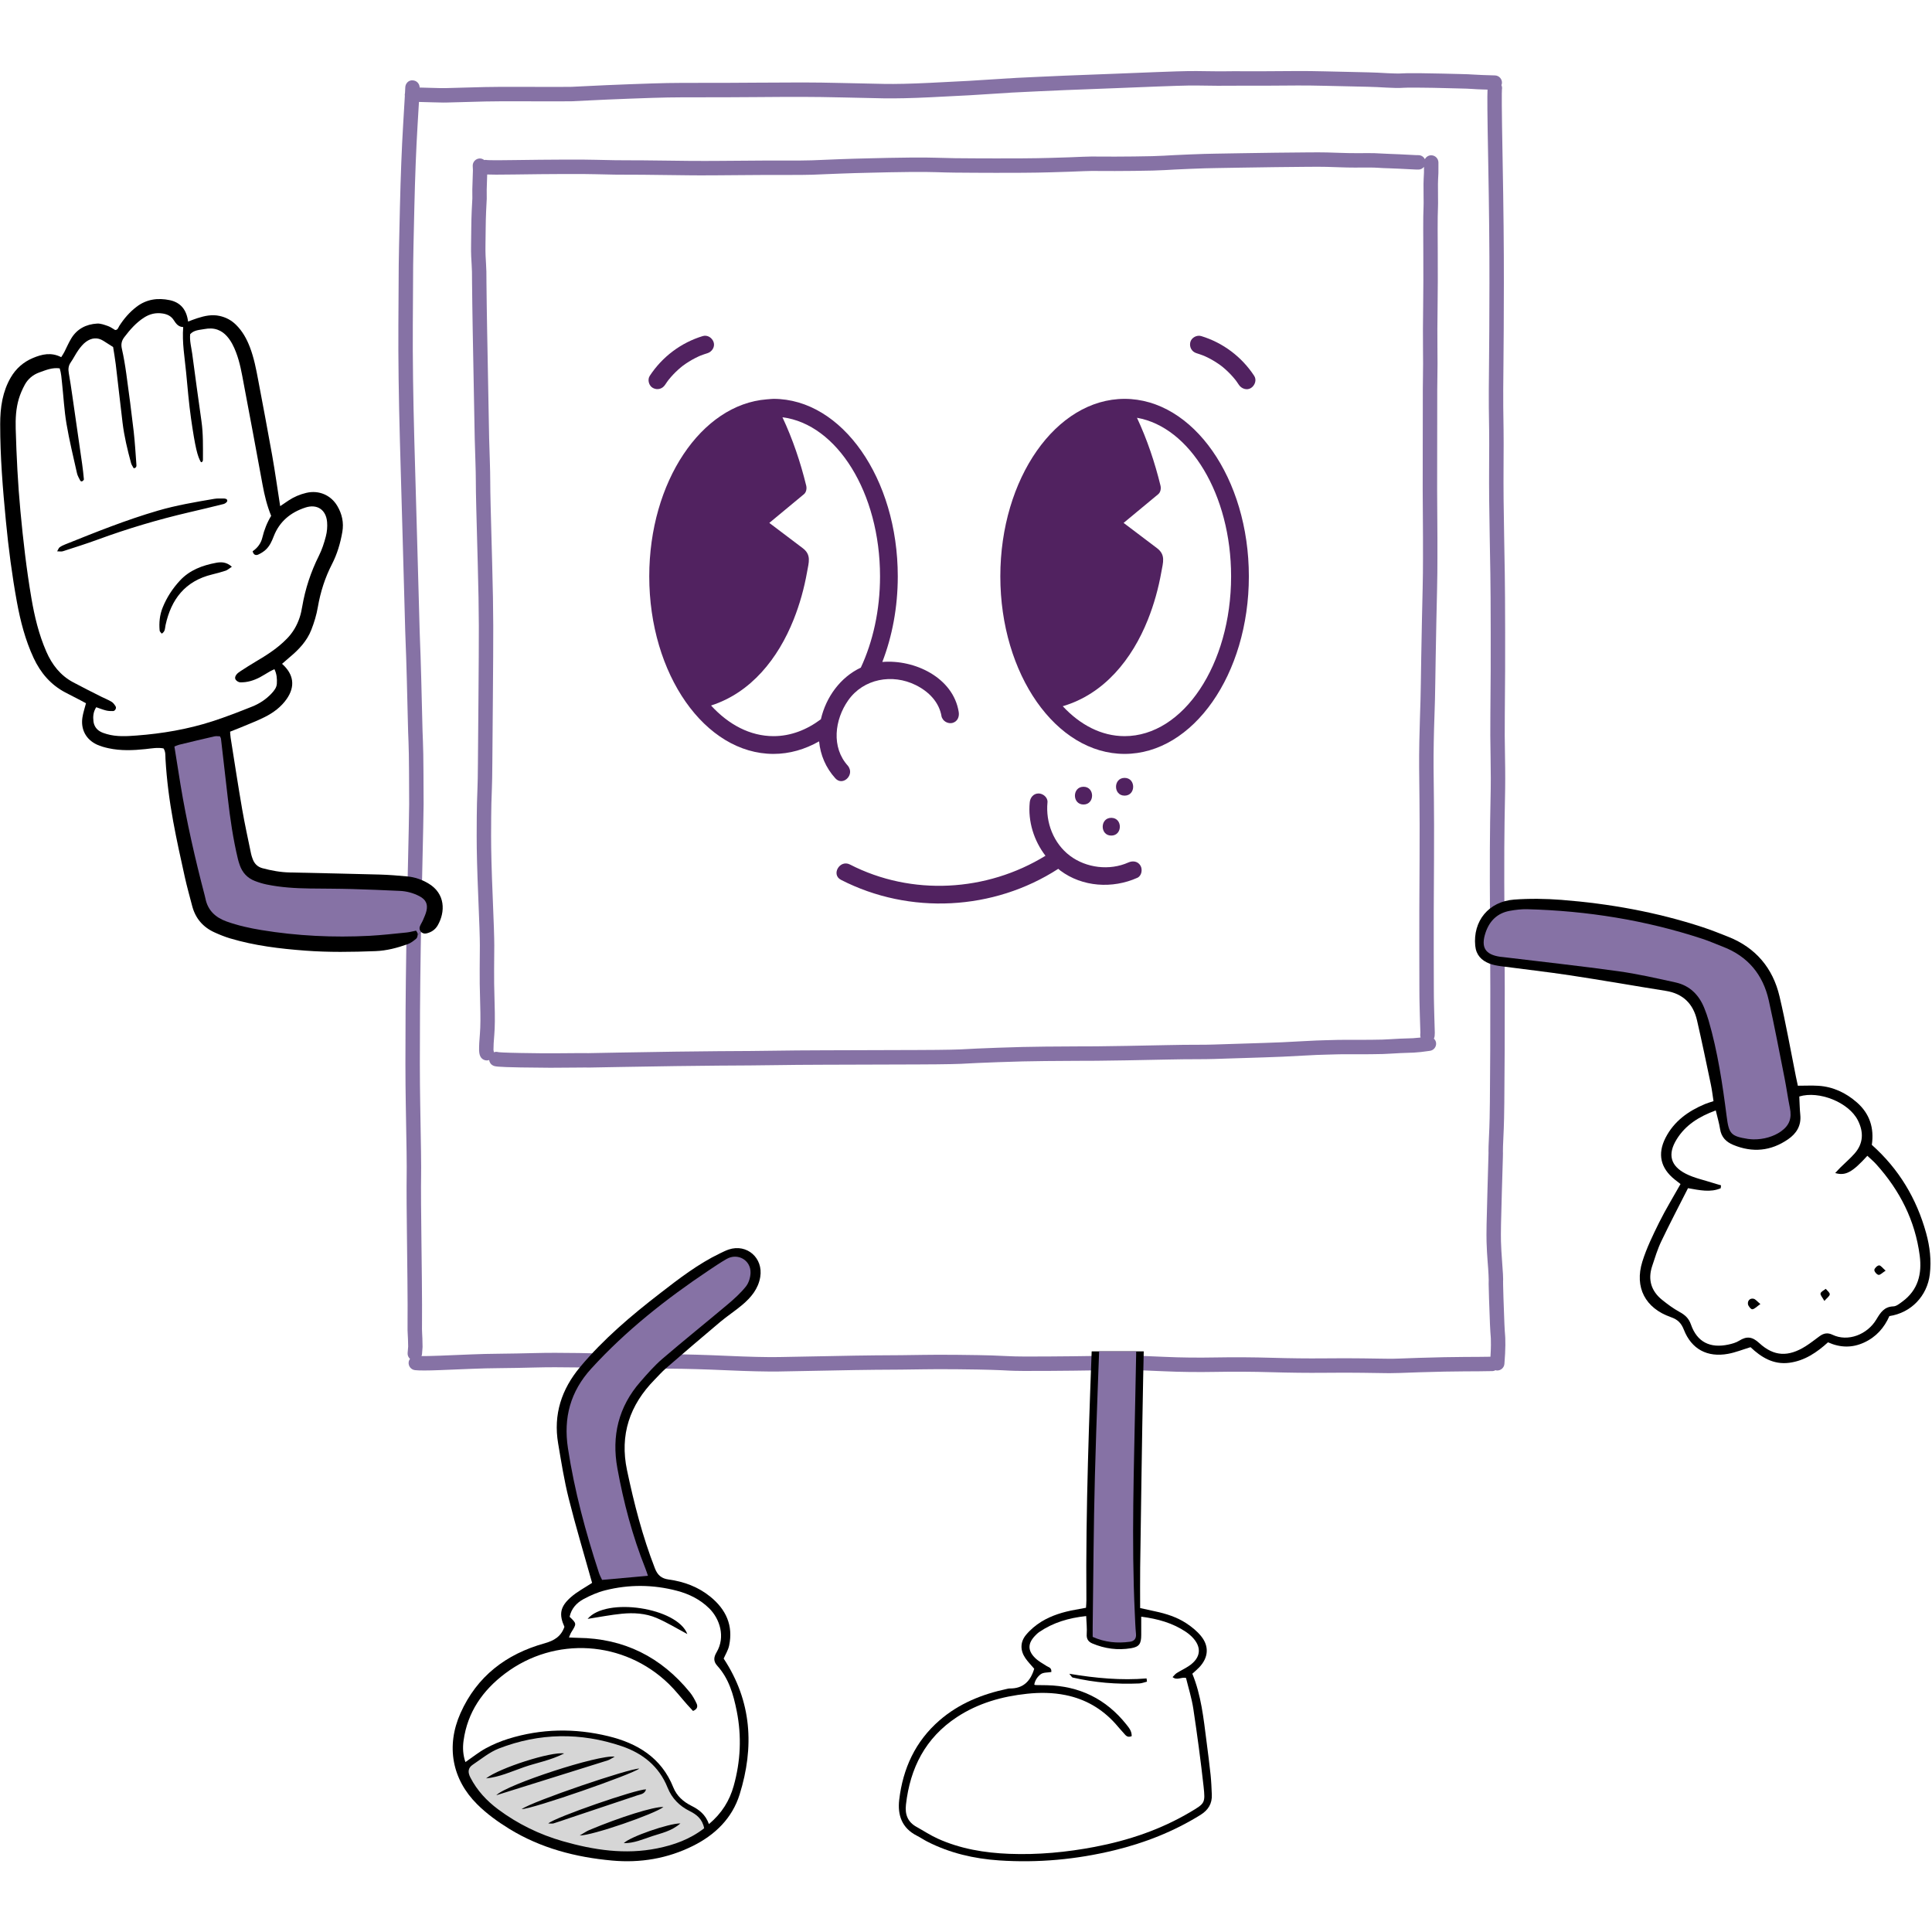 <svg xmlns="http://www.w3.org/2000/svg" xmlns:xlink="http://www.w3.org/1999/xlink" width="1080" zoomAndPan="magnify" viewBox="0 0 810 810" height="1080" preserveAspectRatio="xMidYMid meet" version="1.0"><defs><clipPath id="aaadcedbce"><path d="M 271.312 140.246 L 300 140.246 L 300 164 L 271.312 164 Z M 271.312 140.246 " clip-rule="nonzero"/></clipPath><clipPath id="4933c132b6"><path d="M 498 140.246 L 527 140.246 L 527 164 L 498 164 Z M 498 140.246 " clip-rule="nonzero"/></clipPath><clipPath id="5f47cbb917"><path d="M 167.004 29 L 631.254 29 L 631.254 576 L 167.004 576 Z M 167.004 29 " clip-rule="nonzero"/></clipPath><clipPath id="0d00690826"><path d="M 618 376.641 L 810 376.641 L 810 572 L 618 572 Z M 618 376.641 " clip-rule="nonzero"/></clipPath><clipPath id="2f8c4c9b98"><path d="M 0 125 L 186 125 L 186 399.254 L 0 399.254 Z M 0 125 " clip-rule="nonzero"/></clipPath><clipPath id="473a04f886"><path d="M 189 523 L 319 523 L 319 780.863 L 189 780.863 Z M 189 523 " clip-rule="nonzero"/></clipPath><clipPath id="feeedd2b62"><path d="M 376 566.574 L 508.691 566.574 L 508.691 781 L 376 781 Z M 376 566.574 " clip-rule="nonzero"/></clipPath><clipPath id="cc0b171813"><path d="M 458 566.574 L 478 566.574 L 478 689 L 458 689 Z M 458 566.574 " clip-rule="nonzero"/></clipPath></defs><rect x="-81" width="972" fill="#ffffff" y="-81" height="972" fill-opacity="1"/><rect x="-81" width="972" fill="#ffffff" y="-81" height="972" fill-opacity="1"/><path fill="#ffffff" d="M 328.047 174.949 C 332.344 184.094 335.621 193.828 338.004 203.586 C 338.301 204.789 338.066 206.363 337.047 207.203 C 332.215 211.215 327.379 215.223 322.539 219.23 C 327.215 222.758 331.891 226.281 336.555 229.824 C 340.242 232.629 339.086 235.766 338.363 239.836 C 337.156 246.633 335.293 253.344 332.734 259.762 C 326.242 276.055 314.918 290.395 298.113 295.789 C 305.48 303.828 314.516 308.633 324.301 308.633 C 331.441 308.633 338.172 306.043 344.16 301.551 C 346.293 292.266 352.352 283.918 360.902 279.91 C 365.961 269.051 368.957 255.871 368.957 241.648 C 368.957 206.609 350.918 177.82 328.047 174.949 " fill-opacity="1" fill-rule="nonzero"/><path fill="#ffffff" d="M 485.582 207.203 C 480.75 211.215 475.914 215.223 471.078 219.23 C 475.75 222.758 480.43 226.281 485.09 229.824 C 488.777 232.629 487.625 235.766 486.898 239.836 C 485.691 246.633 483.828 253.344 481.27 259.762 C 474.645 276.395 462.957 290.965 445.566 296.086 C 452.887 303.949 461.82 308.633 471.488 308.633 C 496.117 308.633 516.145 278.582 516.145 241.648 C 516.145 207.352 498.867 179.031 476.684 175.156 C 480.93 184.242 484.176 193.902 486.539 203.586 C 486.836 204.789 486.602 206.363 485.582 207.203 " fill-opacity="1" fill-rule="nonzero"/><path fill="#512260" d="M 471.488 308.633 C 461.82 308.633 452.887 303.949 445.566 296.086 C 462.957 290.965 474.645 276.395 481.27 259.762 C 483.828 253.344 485.691 246.633 486.898 239.836 C 487.625 235.766 488.777 232.629 485.09 229.824 C 480.43 226.281 475.75 222.758 471.078 219.23 C 475.914 215.223 480.75 211.215 485.582 207.203 C 486.602 206.363 486.836 204.789 486.539 203.586 C 484.176 193.902 480.93 184.242 476.684 175.156 C 498.867 179.031 516.145 207.352 516.145 241.648 C 516.145 278.582 496.117 308.633 471.488 308.633 Z M 471.488 167.223 C 442.762 167.223 419.391 200.609 419.391 241.648 C 419.391 282.688 442.762 316.078 471.488 316.078 C 500.219 316.078 523.59 282.688 523.59 241.648 C 523.59 200.609 500.219 167.223 471.488 167.223 " fill-opacity="1" fill-rule="nonzero"/><g clip-path="url(#aaadcedbce)"><path fill="#512260" d="M 273.754 162.664 C 275.613 163.648 277.703 163.07 278.844 161.328 C 279.125 160.898 279.418 160.469 279.719 160.047 C 279.867 159.836 280.027 159.629 280.18 159.418 C 280.203 159.383 280.184 159.406 280.199 159.387 C 280.227 159.352 280.219 159.363 280.258 159.312 C 280.91 158.504 281.586 157.719 282.297 156.965 C 282.973 156.254 283.684 155.566 284.414 154.91 C 284.801 154.562 285.191 154.227 285.59 153.898 C 285.742 153.773 285.891 153.656 286.039 153.535 C 286.098 153.492 286.195 153.418 286.309 153.332 C 287.93 152.129 289.652 151.059 291.453 150.133 C 291.91 149.898 292.379 149.676 292.848 149.457 C 293.039 149.371 293.227 149.285 293.414 149.203 C 293.496 149.168 293.473 149.176 293.516 149.156 C 293.566 149.141 293.555 149.145 293.672 149.102 C 294.645 148.727 295.613 148.379 296.609 148.078 C 298.469 147.516 299.836 145.449 299.207 143.5 C 298.598 141.621 296.625 140.301 294.629 140.902 C 285.508 143.668 277.637 149.605 272.418 157.57 C 271.348 159.207 272.039 161.758 273.754 162.664 " fill-opacity="1" fill-rule="nonzero"/></g><g clip-path="url(#4933c132b6)"><path fill="#512260" d="M 525.824 157.57 C 520.605 149.605 512.734 143.668 503.613 140.902 C 501.75 140.336 499.473 141.578 499.035 143.5 C 498.578 145.512 499.641 147.473 501.637 148.078 C 502.629 148.379 503.602 148.73 504.566 149.102 C 504.648 149.129 504.645 149.129 504.684 149.141 C 504.918 149.246 505.16 149.352 505.395 149.457 C 505.863 149.676 506.328 149.898 506.793 150.133 C 508.59 151.059 510.312 152.129 511.934 153.332 C 512.062 153.426 512.637 153.891 512.043 153.41 C 512.207 153.539 512.367 153.664 512.531 153.797 C 512.93 154.125 513.324 154.461 513.711 154.805 C 514.488 155.496 515.23 156.215 515.945 156.965 C 516.66 157.719 517.332 158.504 517.984 159.312 C 518.008 159.344 518 159.332 518.016 159.352 C 518.156 159.543 518.297 159.73 518.434 159.918 C 518.766 160.383 519.086 160.852 519.398 161.328 C 520.465 162.953 522.742 163.793 524.492 162.664 C 526.113 161.621 526.969 159.312 525.824 157.57 " fill-opacity="1" fill-rule="nonzero"/></g><path fill="#512260" d="M 344.16 301.551 C 338.172 306.043 331.441 308.633 324.301 308.633 C 314.516 308.633 305.48 303.828 298.113 295.789 C 314.918 290.395 326.242 276.055 332.734 259.762 C 335.293 253.344 337.156 246.633 338.363 239.836 C 339.086 235.766 340.242 232.629 336.555 229.824 C 331.891 226.281 327.215 222.758 322.539 219.23 C 327.379 215.223 332.215 211.215 337.047 207.203 C 338.066 206.363 338.301 204.789 338.004 203.586 C 335.621 193.828 332.344 184.094 328.047 174.949 C 350.918 177.82 368.957 206.609 368.957 241.648 C 368.957 255.871 365.961 269.051 360.902 279.91 C 352.352 283.918 346.293 292.266 344.16 301.551 Z M 356.047 321.988 C 355.891 321.672 355.758 321.352 355.484 321.051 C 348.438 313.312 349.934 301.699 355.605 293.629 C 362.016 284.512 374.109 282.359 383.922 287.219 C 389.344 289.906 393.793 294.34 394.773 300.484 C 394.816 300.766 394.988 300.984 395.109 301.227 C 395.855 302.707 397.816 303.508 399.352 303.086 C 401.465 302.504 402.266 300.5 401.949 298.508 C 399.645 284.051 383.41 276.398 369.918 277.531 C 374.039 266.879 376.398 254.656 376.398 241.648 C 376.398 200.609 353.027 167.223 324.301 167.223 C 323.559 167.223 322.836 167.336 322.102 167.379 C 321.891 167.395 321.684 167.379 321.477 167.426 C 294.062 169.543 272.203 201.973 272.203 241.648 C 272.203 282.688 295.57 316.078 324.301 316.078 C 331.055 316.078 337.488 314.172 343.414 310.816 C 343.938 316.543 346.258 321.965 350.223 326.316 C 353.184 329.566 357.754 325.426 356.047 321.988 " fill-opacity="1" fill-rule="nonzero"/><path fill="#512260" d="M 473.062 361.602 C 465.227 365.109 455.43 363.938 448.586 358.785 C 441.711 353.605 438.336 344.828 439.164 336.387 C 439.363 334.383 437.312 332.664 435.445 332.664 C 433.266 332.664 431.918 334.379 431.723 336.387 C 430.93 344.418 433.477 352.457 438.32 358.781 C 413.676 373.914 382.277 375.766 356.344 362.449 C 352.09 360.262 348.32 366.684 352.586 368.875 C 381.34 383.637 416.586 381.801 443.684 364.254 C 443.98 364.492 444.242 364.762 444.547 364.988 C 453.797 371.91 466.441 372.676 476.82 368.027 C 478.656 367.211 479.094 364.539 478.156 362.938 C 477.051 361.047 474.906 360.777 473.062 361.602 " fill-opacity="1" fill-rule="nonzero"/><path fill="#512260" d="M 454.266 329.852 C 449.477 329.852 449.469 337.297 454.266 337.297 C 459.055 337.297 459.062 329.852 454.266 329.852 " fill-opacity="1" fill-rule="nonzero"/><path fill="#512260" d="M 465.906 350.32 C 470.695 350.32 470.707 342.879 465.906 342.879 C 461.121 342.879 461.113 350.32 465.906 350.32 " fill-opacity="1" fill-rule="nonzero"/><path fill="#512260" d="M 471.492 333.574 C 476.281 333.574 476.285 326.133 471.492 326.133 C 466.703 326.133 466.695 333.574 471.492 333.574 " fill-opacity="1" fill-rule="nonzero"/><g clip-path="url(#5f47cbb917)"><path fill="#8672a5" d="M 631.004 559.59 C 630.93 558.93 630.84 557.395 630.727 554.98 C 630.609 552.48 630.477 548.879 630.336 544.188 C 630.18 538.949 630.164 537.582 630.172 537.227 C 630.215 536.828 630.219 536.145 630.121 534.148 C 630.043 532.562 629.906 530.582 629.715 528.207 C 629.527 525.91 629.387 523.336 629.289 520.473 C 629.195 517.652 629.32 510.742 629.652 499.945 C 630.168 483.312 630.148 483.176 630.105 482.957 C 630.09 482.664 630.105 481.887 630.141 480.633 C 630.18 479.066 630.293 476.52 630.465 472.992 C 630.641 469.398 630.762 458.715 630.84 440.328 C 630.91 422.273 630.887 405.422 630.773 390.234 C 630.668 375.004 630.637 363.32 630.688 355.496 C 630.738 347.57 630.832 340.773 630.965 335.09 C 631.102 329.375 631.109 323.43 630.984 317.422 C 630.859 311.43 630.828 305.355 630.895 299.367 C 630.957 293.254 631 287.207 631.027 281.227 C 631.059 275.238 631.059 269.898 631.039 265.203 C 631.016 260.52 630.996 255.672 630.988 250.656 C 630.977 245.59 630.855 237.117 630.629 225.473 C 630.402 213.852 630.312 203.941 630.371 196.016 C 630.426 188.078 630.426 182.797 630.379 180.312 C 630.328 177.855 630.285 174.629 630.25 170.629 C 630.211 166.629 630.234 160.648 630.332 152.664 C 630.422 144.656 630.484 133.34 630.504 118.723 C 630.527 104.168 630.352 86.836 629.984 67.211 C 629.539 43.867 629.609 38.527 629.695 37.5 C 629.828 36.879 629.723 36.254 629.48 35.691 C 629.594 35.395 629.691 35.09 629.703 34.754 C 629.766 33.086 628.461 31.68 626.793 31.621 C 624.664 31.543 622.934 31.488 621.586 31.453 C 620.293 31.418 619.02 31.352 617.766 31.262 C 616.422 31.16 614.48 31.082 611.938 31.031 C 609.48 30.984 607.199 30.926 605.082 30.863 C 602.938 30.797 599.848 30.742 595.816 30.699 C 590.32 30.648 588.816 30.703 588.168 30.754 C 587.332 30.816 586.309 30.84 585.078 30.812 C 583.805 30.793 582.695 30.75 581.773 30.691 C 580.781 30.625 579.371 30.551 577.539 30.465 C 575.715 30.379 572.473 30.289 567.812 30.195 C 563.195 30.102 558.953 30.008 555.082 29.906 C 551.168 29.805 547.453 29.77 543.898 29.781 L 530.969 29.863 C 525.906 29.895 522.492 29.898 520.723 29.867 C 518.918 29.84 516.824 29.844 514.434 29.883 C 512.098 29.914 509.363 29.906 506.203 29.848 C 502.98 29.789 500.281 29.777 498.121 29.805 C 495.969 29.832 491.578 29.969 484.941 30.219 C 478.344 30.473 472.641 30.695 467.832 30.898 C 463.043 31.105 458.562 31.273 454.383 31.414 C 450.195 31.555 443.969 31.816 435.703 32.199 C 426.555 32.621 423.902 32.742 422.906 32.867 L 422.902 32.848 C 422.559 32.887 421.316 32.965 419.168 33.082 C 416.551 33.227 414.445 33.363 412.852 33.48 C 411.289 33.598 409.047 33.738 406.121 33.902 C 403.18 34.07 397.746 34.348 389.82 34.734 C 381.996 35.113 375.504 35.273 370.535 35.176 C 365.488 35.082 359.805 34.957 353.48 34.809 C 347.129 34.652 341.441 34.574 336.426 34.57 C 331.418 34.578 324.781 34.594 316.496 34.66 C 308.23 34.727 300.918 34.754 294.547 34.742 C 288.148 34.734 283.25 34.754 279.848 34.816 C 276.449 34.879 271.16 35.047 263.977 35.312 C 256.805 35.586 251.125 35.828 246.938 36.051 C 242.805 36.27 240.367 36.387 239.609 36.406 C 238.855 36.426 236.887 36.438 233.707 36.445 C 230.48 36.445 225.465 36.441 218.633 36.418 C 211.758 36.391 206.691 36.418 203.43 36.492 C 200.18 36.566 196.938 36.652 193.707 36.75 C 190.508 36.855 188.234 36.918 186.887 36.938 C 185.582 36.965 183.941 36.938 181.984 36.867 C 179.949 36.797 177.945 36.742 175.984 36.703 C 175.969 36.703 175.957 36.703 175.941 36.703 C 175.934 35.074 174.648 33.734 173.008 33.695 C 171.324 33.527 169.953 34.98 169.914 36.652 C 169.906 36.957 169.867 37.766 169.801 38.973 C 169.684 39.387 169.656 39.812 169.73 40.258 C 169.582 42.918 169.344 46.957 169.012 52.434 C 168.434 62.008 167.977 73.672 167.664 87.098 C 167.348 100.496 167.184 108.598 167.168 111.172 L 167.023 136.078 C 166.941 150.078 167.156 166.488 167.664 184.859 C 168.172 203.289 168.555 216.926 168.82 225.781 C 169.082 234.633 169.336 243.758 169.578 253.16 C 169.82 262.523 169.996 268.32 170.098 270.379 C 170.199 272.402 170.352 277.184 170.559 284.719 C 170.766 292.281 170.906 297.906 170.977 301.598 C 171.055 305.324 171.152 308.504 171.273 311.125 C 171.387 313.664 171.457 318.055 171.492 324.18 C 171.523 330.348 171.543 334.668 171.543 337.145 C 171.543 339.586 171.32 350.609 170.875 369.906 C 170.434 389.242 170.152 407.402 170.039 423.891 C 169.926 440.398 169.953 453.348 170.117 462.367 C 170.285 471.414 170.402 478.344 170.465 483.152 C 170.527 487.922 170.535 491.281 170.492 493.238 C 170.453 495.227 170.449 499.074 170.48 504.781 C 170.52 510.457 170.562 515.152 170.621 518.859 C 170.676 522.562 170.742 528.531 170.82 536.77 C 170.898 544.98 170.918 550.547 170.875 553.457 C 170.824 557.516 170.891 558.844 170.949 559.48 C 171.02 560.344 171.074 562.125 171.125 564.535 L 170.898 567.262 C 170.816 568.23 171.234 569.094 171.898 569.703 C 171.613 570.105 171.395 570.555 171.332 571.078 C 171.137 572.738 172.32 574.242 173.98 574.438 C 175.715 574.637 179.168 574.637 184.543 574.422 C 189.723 574.219 194.156 574.035 197.848 573.883 C 201.449 573.727 205.492 573.629 209.859 573.594 C 214.266 573.559 219.07 573.469 224.273 573.332 C 229.363 573.199 235.461 573.188 242.391 573.305 C 249.289 573.418 253.793 573.531 255.781 573.645 C 257.863 573.762 261.055 573.809 265.238 573.793 C 269.387 573.773 274.684 573.789 281.141 573.82 C 287.543 573.855 295.434 574.078 304.59 574.488 C 313.848 574.906 321.227 575.07 326.516 575.004 C 331.77 574.926 338.668 574.801 347.211 574.617 C 355.727 574.438 362.277 574.328 366.859 574.289 L 377.785 574.215 C 380.496 574.199 383.613 574.16 387.145 574.09 C 390.652 574.02 395.535 574.016 401.66 574.074 C 407.844 574.133 412.496 574.215 415.609 574.316 C 418.707 574.418 421.27 574.527 423.293 574.648 C 425.434 574.77 430.402 574.809 438.512 574.762 C 446.488 574.715 453.742 574.629 460.266 574.516 C 466.715 574.402 471.363 574.363 474.062 574.402 C 476.75 574.438 481.484 574.613 488.125 574.914 C 494.852 575.219 502.176 575.305 509.875 575.168 C 517.461 575.027 525.258 575.078 533.055 575.305 C 540.906 575.531 548.25 575.613 554.891 575.551 C 561.453 575.484 566.957 575.484 571.254 575.551 L 580.973 575.691 C 581.613 575.703 582.23 575.703 582.832 575.703 C 584.305 575.703 585.668 575.676 586.926 575.621 C 588.637 575.547 591.34 575.453 595.039 575.332 C 598.746 575.211 602.254 575.121 605.566 575.055 C 608.879 574.996 611.738 574.961 614.141 574.949 L 619.902 574.922 C 621.359 574.922 623.289 574.891 625.691 574.836 C 626.18 574.828 626.621 574.672 627.023 574.457 C 627.18 574.496 627.309 574.574 627.473 574.586 C 627.555 574.594 627.637 574.594 627.719 574.594 C 629.277 574.594 630.602 573.398 630.73 571.816 C 630.988 568.602 631.125 565.941 631.129 563.91 C 631.137 561.117 631.059 560.105 631.004 559.59 Z M 619.887 568.875 L 614.102 568.902 C 611.68 568.914 608.797 568.949 605.445 569.012 C 602.105 569.074 598.574 569.168 594.84 569.289 C 591.109 569.41 588.383 569.508 586.656 569.582 C 584.996 569.656 583.133 569.68 581.051 569.645 L 571.344 569.504 C 566.988 569.438 561.426 569.438 554.824 569.504 C 548.281 569.566 541.004 569.488 533.227 569.258 C 525.332 569.031 517.449 568.98 509.766 569.117 C 502.191 569.258 494.996 569.176 488.402 568.875 C 481.598 568.566 476.938 568.395 474.152 568.355 C 471.383 568.312 466.68 568.352 460.16 568.473 C 453.652 568.586 446.43 568.668 438.477 568.715 C 430.621 568.758 425.629 568.727 423.648 568.609 C 421.582 568.492 418.969 568.379 415.812 568.273 C 412.668 568.172 407.969 568.086 401.719 568.027 C 395.535 567.969 390.59 567.973 387.027 568.043 C 383.527 568.113 380.434 568.156 377.754 568.168 L 366.812 568.242 C 362.203 568.281 355.629 568.387 347.078 568.57 C 338.555 568.75 331.672 568.879 326.434 568.953 C 321.262 569.031 313.996 568.855 304.863 568.445 C 295.625 568.031 287.652 567.805 281.172 567.773 C 274.699 567.738 269.379 567.727 265.215 567.746 C 261.137 567.766 258.09 567.719 256.125 567.605 C 254.055 567.488 249.469 567.371 242.492 567.258 C 235.477 567.141 229.293 567.148 224.117 567.285 C 218.957 567.418 214.184 567.504 209.809 567.547 C 205.375 567.582 201.266 567.684 197.594 567.84 C 193.91 567.996 189.48 568.176 184.305 568.379 C 180.574 568.527 178.219 568.555 176.711 568.535 C 176.801 568.285 176.902 568.039 176.926 567.762 L 177.164 564.742 C 177.121 561.836 177.062 559.945 176.977 558.961 C 176.93 558.414 176.883 557.031 176.93 553.539 C 176.965 550.602 176.949 544.996 176.871 536.715 C 176.797 528.457 176.73 522.477 176.672 518.77 C 176.617 515.074 176.57 510.402 176.531 504.746 C 176.5 499.121 176.504 495.328 176.547 493.367 C 176.586 491.375 176.578 487.945 176.516 483.078 C 176.453 478.258 176.34 471.32 176.168 462.254 C 176.004 453.289 175.977 440.395 176.09 423.934 C 176.203 407.48 176.48 389.352 176.926 370.047 C 177.375 350.43 177.598 339.668 177.598 337.145 C 177.594 334.664 177.574 330.332 177.543 324.148 C 177.512 317.859 177.438 313.512 177.316 310.852 C 177.199 308.27 177.102 305.145 177.027 301.477 C 176.953 297.773 176.812 292.133 176.605 284.551 C 176.398 276.941 176.242 272.121 176.141 270.082 C 176.039 268.062 175.871 262.316 175.629 253 C 175.383 243.594 175.133 234.461 174.867 225.602 C 174.605 216.75 174.223 203.113 173.711 184.691 C 173.207 166.387 172.992 150.043 173.074 136.109 L 173.219 111.199 C 173.234 108.66 173.398 100.598 173.711 87.234 C 174.023 73.879 174.477 62.293 175.051 52.797 C 175.324 48.277 175.516 45.066 175.648 42.742 C 175.727 42.746 175.789 42.746 175.867 42.746 C 177.797 42.781 179.766 42.836 181.77 42.906 C 183.328 42.969 184.699 42.996 185.871 42.996 C 186.262 42.996 186.641 42.996 186.988 42.988 C 188.352 42.965 190.652 42.902 193.895 42.805 C 197.109 42.703 200.332 42.617 203.566 42.543 C 206.793 42.473 211.809 42.445 218.609 42.469 C 225.457 42.492 230.484 42.504 233.719 42.496 C 236.973 42.492 238.988 42.477 239.758 42.457 C 240.531 42.438 243.027 42.316 247.25 42.094 C 251.414 41.875 257.066 41.629 264.199 41.359 C 271.328 41.09 276.582 40.926 279.957 40.867 C 283.328 40.809 288.188 40.785 294.531 40.793 C 300.91 40.801 308.246 40.777 316.539 40.711 C 324.801 40.645 331.434 40.609 336.418 40.621 C 341.391 40.629 347.031 40.707 353.332 40.855 C 359.668 41.008 365.363 41.133 370.422 41.227 C 375.523 41.309 382.152 41.168 390.109 40.777 C 398.059 40.387 403.508 40.109 406.457 39.945 C 409.426 39.777 411.707 39.633 413.293 39.516 C 414.855 39.398 416.922 39.27 419.496 39.125 C 422.238 38.973 423.281 38.914 423.809 38.836 C 424.477 38.789 427.234 38.648 435.973 38.246 C 444.207 37.867 450.406 37.609 454.578 37.469 C 458.77 37.328 463.27 37.152 468.074 36.949 C 472.875 36.746 478.566 36.52 485.156 36.273 C 491.719 36.027 496.062 35.891 498.188 35.863 C 500.316 35.832 502.941 35.848 506.082 35.906 C 509.312 35.969 512.129 35.977 514.512 35.941 C 516.836 35.906 518.867 35.898 520.613 35.926 C 522.395 35.957 525.859 35.957 530.996 35.922 L 543.922 35.84 C 547.418 35.828 551.066 35.863 554.914 35.961 C 558.797 36.059 563.047 36.156 567.676 36.25 C 572.266 36.344 575.453 36.43 577.25 36.512 C 579.031 36.594 580.398 36.664 581.371 36.73 C 582.379 36.797 583.574 36.84 584.961 36.867 C 586.406 36.891 587.617 36.871 588.617 36.793 C 589.086 36.754 590.648 36.699 595.746 36.754 C 599.727 36.793 602.773 36.844 604.891 36.914 C 607.023 36.977 609.328 37.035 611.809 37.086 C 614.203 37.133 616.035 37.199 617.309 37.297 C 618.66 37.398 620.027 37.465 621.418 37.504 C 622.066 37.52 622.816 37.543 623.652 37.57 C 623.523 40.184 623.551 47.086 623.934 67.328 C 624.301 86.914 624.48 104.203 624.453 118.719 C 624.43 133.309 624.371 144.602 624.281 152.598 C 624.184 160.633 624.16 166.664 624.195 170.688 C 624.234 174.715 624.277 177.965 624.328 180.441 C 624.379 182.867 624.375 188.094 624.316 195.98 C 624.262 203.957 624.352 213.918 624.578 225.594 C 624.805 237.203 624.926 245.641 624.938 250.672 C 624.945 255.691 624.965 260.547 624.984 265.238 C 625.008 269.914 625.008 275.238 624.977 281.203 C 624.949 287.172 624.906 293.211 624.844 299.309 C 624.777 305.359 624.809 311.496 624.934 317.551 C 625.055 323.473 625.051 329.328 624.914 334.957 C 624.781 340.668 624.688 347.504 624.637 355.465 C 624.586 363.312 624.617 375.027 624.723 390.289 C 624.836 405.449 624.859 422.281 624.785 440.312 C 624.715 458.352 624.586 469.25 624.422 472.703 C 624.246 476.289 624.141 478.879 624.09 480.473 C 624.039 482.406 624.047 483.062 624.07 483.402 C 624.07 484.258 623.914 489.762 623.605 499.77 C 623.266 510.848 623.145 517.688 623.246 520.68 C 623.344 523.648 623.488 526.32 623.68 528.703 C 623.867 531 624.004 532.918 624.074 534.453 C 624.129 535.52 624.156 536.223 624.148 536.562 C 624.094 537.043 624.098 538.223 624.281 544.375 C 624.426 549.113 624.559 552.742 624.68 555.273 C 624.801 557.887 624.906 559.555 624.984 560.266 C 625.02 560.59 625.082 561.488 625.074 563.906 C 625.07 565.23 625.004 566.887 624.879 568.812 C 622.855 568.852 621.172 568.875 619.887 568.875 Z M 619.887 568.875 " fill-opacity="1" fill-rule="nonzero"/></g><path fill="#8672a5" d="M 600.047 65.105 C 600.043 65.105 600.039 65.105 600.035 65.105 C 598.871 65.105 597.891 65.785 597.383 66.75 C 596.898 65.77 595.926 65.07 594.758 65.051 L 593.676 65.035 C 588.059 64.738 584.332 64.566 582.484 64.516 C 580.711 64.465 579.281 64.398 578.203 64.316 C 577.02 64.227 575.441 64.18 573.512 64.199 C 572.035 64.211 570.523 64.215 568.973 64.215 C 566.688 64.215 564.387 64.188 562.172 64.098 C 560.277 64.027 558.32 63.965 556.316 63.914 C 554.293 63.863 551.363 63.859 547.504 63.902 L 534.645 64.027 C 529.871 64.074 525.156 64.141 520.488 64.238 C 515.848 64.336 512.238 64.398 509.656 64.422 C 507.047 64.449 503.352 64.559 498.559 64.758 C 493.781 64.957 490.223 65.129 487.891 65.281 C 485.625 65.43 481.426 65.535 475.402 65.602 C 469.32 65.664 464.766 65.684 461.707 65.637 C 458.609 65.598 456.027 65.621 454.078 65.719 C 452.184 65.809 450.188 65.891 448.086 65.961 C 445.973 66.031 443.285 66.113 440.023 66.207 C 436.77 66.301 432.945 66.363 428.547 66.391 C 424.137 66.422 420.461 66.422 417.512 66.414 L 408.773 66.387 C 405.918 66.379 403.164 66.359 400.504 66.328 C 397.855 66.293 395.223 66.23 392.602 66.137 C 389.934 66.043 386.297 66.012 381.797 66.055 C 377.301 66.094 374.211 66.141 372.531 66.188 C 370.863 66.234 368.41 66.293 365.18 66.359 C 361.906 66.422 359.57 66.48 358.18 66.535 C 356.801 66.586 354.859 66.648 352.359 66.73 C 349.82 66.812 347.789 66.891 346.266 66.977 C 344.773 67.055 342.809 67.137 340.367 67.215 C 337.961 67.297 333.984 67.328 328.543 67.309 C 323.043 67.293 317.164 67.316 310.902 67.379 C 304.699 67.445 301.137 67.469 300.227 67.457 C 299.289 67.449 298.082 67.453 296.605 67.469 C 295.176 67.488 293.012 67.484 290.113 67.465 C 287.195 67.445 283.82 67.406 280 67.344 C 276.156 67.285 272.578 67.246 269.266 67.223 C 265.93 67.199 263.789 67.188 262.852 67.203 C 261.918 67.211 260.219 67.199 257.742 67.168 C 255.246 67.137 252.66 67.082 249.992 67.004 C 247.273 66.918 242.82 66.895 236.395 66.914 C 230.074 66.938 223.133 67.004 215.57 67.113 C 206.902 67.238 204.773 67.152 204.254 67.102 C 203.836 67.004 203.426 67.023 203.023 67.098 C 202.48 66.684 201.812 66.414 201.086 66.438 C 199.414 66.508 198.121 67.918 198.191 69.586 L 198.277 71.395 C 198.121 75.996 198.031 78.664 198.02 79.406 C 198.004 80.16 198.008 81.504 198.039 83.184 C 197.965 84.25 197.875 85.945 197.773 88.266 C 197.672 90.582 197.605 93.133 197.578 95.914 C 197.551 98.648 197.523 100.902 197.5 102.668 C 197.473 104.508 197.484 106.102 197.547 107.449 C 197.605 108.777 197.672 109.961 197.742 111 C 197.812 111.965 197.855 112.961 197.875 113.992 C 197.898 115.062 197.906 116.602 197.91 118.613 C 197.91 120.656 197.949 123.828 198.023 128.137 C 198.098 132.41 198.152 135.879 198.188 138.539 C 198.223 141.207 198.297 145.141 198.41 150.355 C 198.52 155.547 198.641 162.039 198.77 169.82 C 198.898 177.625 198.988 182.352 199.035 183.996 C 199.078 185.637 199.168 188.496 199.297 192.574 C 199.434 196.598 199.496 199.703 199.496 201.895 C 199.488 204.129 199.551 207.801 199.676 212.898 C 199.801 217.969 200.008 225.738 200.297 236.211 C 200.586 246.566 200.738 255.383 200.754 262.414 C 200.762 269.465 200.711 279.527 200.598 292.605 L 200.371 319.91 C 200.332 324.926 200.277 328.301 200.199 329.934 C 200.121 331.609 200.043 333.883 199.973 336.766 C 199.898 339.637 199.859 344.195 199.848 350.445 C 199.84 356.695 200.062 365.27 200.512 375.926 C 200.961 386.516 201.188 393.387 201.184 396.352 C 201.184 399.355 201.16 402.637 201.113 406.203 C 201.066 409.82 201.137 414.633 201.312 420.504 C 201.488 426.215 201.453 430.508 201.215 433.258 C 200.957 436.203 200.832 438.535 200.859 440.449 L 200.957 441.469 C 200.98 441.719 201.039 441.969 201.121 442.211 L 201.262 442.594 C 201.703 443.824 202.867 444.59 204.105 444.59 C 204.426 444.59 204.754 444.527 205.07 444.418 C 205.215 445.406 205.789 446.316 206.77 446.758 C 207.5 447.09 208.082 447.352 218.242 447.527 C 223.379 447.613 227.457 447.656 230.48 447.656 C 231.219 447.656 231.895 447.656 232.508 447.648 L 241.578 447.586 C 244.238 447.57 245.719 447.566 245.758 447.551 C 246.102 447.598 246.148 447.605 259.297 447.352 C 267.898 447.188 275.969 447.055 283.512 446.961 C 291.051 446.863 296.984 446.797 301.312 446.766 C 305.641 446.734 310.02 446.707 314.449 446.684 C 318.895 446.66 323.012 446.613 326.801 446.543 C 330.57 446.473 336.746 446.422 345.34 446.395 L 384.73 446.273 C 390.875 446.25 395.531 446.207 398.699 446.137 C 401.926 446.066 404.254 445.977 405.668 445.871 C 406.98 445.773 411.273 445.586 418.426 445.32 C 425.562 445.051 432.234 444.895 438.262 444.848 C 444.34 444.801 448.793 444.77 451.625 444.758 L 459.645 444.73 C 462.172 444.723 466.453 444.66 472.5 444.551 L 489.332 444.219 C 494.504 444.113 498.605 444.062 501.562 444.078 C 504.605 444.066 507.141 444.051 509.141 443.977 C 511.113 443.906 513.449 443.828 516.156 443.75 C 518.875 443.672 521.227 443.594 523.215 443.531 C 525.199 443.461 527.559 443.383 530.305 443.301 C 533.07 443.219 535.562 443.125 537.773 443.023 C 539.98 442.922 543.02 442.762 546.902 442.547 C 550.73 442.332 553.711 442.203 555.863 442.168 C 558.109 442.125 559.559 442.086 560.211 442.047 C 560.52 442.023 561.684 441.992 566.133 442.008 C 569.602 442.016 572.434 442.012 574.617 441.988 C 576.82 441.969 578.535 441.938 579.773 441.902 C 581.035 441.867 582.199 441.809 583.25 441.73 C 584.246 441.656 585.539 441.582 587.121 441.512 C 588.719 441.434 590.535 441.375 592.781 441.309 C 593.785 441.207 594.711 441.129 595.75 441.059 L 599.469 440.57 C 601.125 440.355 602.293 438.836 602.078 437.18 C 601.984 436.48 601.629 435.906 601.16 435.449 C 601.34 435.09 601.461 434.699 601.484 434.277 L 601.547 432.984 C 601.434 429.5 601.367 427.215 601.344 426.129 L 601.227 421.414 C 601.172 419.395 601.141 417.008 601.141 414.258 C 601.141 411.465 601.125 406.418 601.105 399.109 C 601.082 391.82 601.082 386.172 601.109 382.156 C 601.137 378.137 601.172 370.805 601.219 360.168 C 601.262 349.297 601.25 341.172 601.176 335.332 C 601.105 329.457 601.055 324.922 601.031 321.73 C 601.012 318.559 601.035 314.961 601.113 310.941 C 601.188 306.91 601.273 303.68 601.371 301.25 C 601.465 298.793 601.547 296.18 601.613 293.414 C 601.68 290.652 601.719 288.418 601.742 286.703 C 601.766 285 601.824 281.285 601.918 275.559 C 602.016 269.832 602.109 264.773 602.203 260.398 L 602.504 246.863 C 602.609 242.195 602.656 237.988 602.645 234.238 C 602.633 230.523 602.633 227.574 602.645 225.41 C 602.656 223.203 602.645 221.215 602.609 219.441 C 602.574 217.703 602.547 213.047 602.527 205.465 C 602.508 197.863 602.512 191.887 602.547 187.539 C 602.574 183.172 602.582 177.812 602.566 171.453 C 602.555 165.141 602.578 160.52 602.637 157.594 C 602.703 154.625 602.703 150.746 602.652 145.953 C 602.598 141.207 602.617 135.371 602.715 128.605 C 602.809 121.855 602.832 114.262 602.785 106.047 C 602.738 97.949 602.73 92.898 602.77 90.891 C 602.805 88.93 602.84 87.582 602.879 86.852 C 602.922 86.066 602.93 84.527 602.895 82.246 C 602.859 80.102 602.852 78.418 602.871 77.191 C 602.887 75.973 602.945 74.477 603.059 72.531 L 603.07 68.152 C 603.066 66.473 601.719 65.113 600.047 65.105 Z M 592.402 435.273 C 590.324 435.328 588.469 435.391 586.84 435.469 C 585.191 435.543 583.852 435.617 582.805 435.695 C 581.828 435.77 580.754 435.82 579.594 435.855 C 578.391 435.887 576.719 435.914 574.559 435.938 C 572.395 435.957 569.594 435.957 566.141 435.957 C 561.402 435.945 560.266 435.98 559.828 436.008 C 559.223 436.043 557.867 436.078 555.754 436.113 C 553.551 436.156 550.484 436.285 546.562 436.504 C 542.707 436.719 539.68 436.875 537.492 436.977 C 535.309 437.078 532.848 437.168 530.117 437.25 C 527.355 437.332 524.984 437.41 523.004 437.477 C 521.023 437.547 518.684 437.621 515.973 437.699 C 513.25 437.781 510.898 437.855 508.914 437.926 C 506.969 438 504.5 438.023 501.578 438.023 C 498.551 438.004 494.434 438.062 489.207 438.168 L 472.383 438.496 C 466.383 438.609 462.125 438.672 459.625 438.68 L 451.602 438.707 C 448.766 438.715 444.301 438.746 438.211 438.793 C 432.125 438.84 425.395 439 418.199 439.27 C 410.871 439.547 406.621 439.73 405.215 439.836 C 403.863 439.938 401.645 440.02 398.562 440.086 C 395.422 440.156 390.801 440.199 384.707 440.219 L 345.316 440.34 C 336.684 440.371 330.473 440.418 326.688 440.488 C 322.922 440.562 318.828 440.605 314.414 440.633 C 309.98 440.652 305.598 440.68 301.266 440.711 C 296.93 440.742 290.984 440.805 283.43 440.906 C 275.879 441.004 267.793 441.133 259.18 441.301 C 251.047 441.457 246.734 441.535 246.477 441.543 C 246.25 441.52 246.137 441.508 241.543 441.531 L 232.453 441.598 C 229.367 441.625 224.664 441.582 218.34 441.473 C 211.152 441.348 209.344 441.172 208.902 441.109 C 208.277 440.91 207.633 440.965 207.043 441.164 C 207.016 440.953 207.027 440.742 206.949 440.531 L 206.891 440.133 C 206.879 438.672 206.996 436.535 207.238 433.777 C 207.5 430.75 207.543 426.348 207.359 420.316 C 207.184 414.531 207.117 409.809 207.16 406.281 C 207.211 402.688 207.23 399.375 207.23 396.352 C 207.234 393.262 207.012 386.496 206.555 375.664 C 206.109 365.094 205.891 356.613 205.895 350.449 C 205.906 344.266 205.945 339.758 206.016 336.918 C 206.086 334.086 206.16 331.852 206.238 330.211 C 206.316 328.5 206.379 325.047 206.414 319.945 L 206.641 292.652 C 206.754 279.547 206.805 269.465 206.797 262.395 C 206.785 255.309 206.629 246.441 206.34 236.035 C 206.047 225.57 205.84 217.809 205.719 212.742 C 205.594 207.715 205.535 204.102 205.539 201.895 C 205.539 199.652 205.477 196.477 205.34 192.367 C 205.207 188.309 205.117 185.461 205.074 183.824 C 205.031 182.188 204.945 177.48 204.812 169.711 C 204.684 161.918 204.562 155.422 204.453 150.219 C 204.34 145.031 204.27 141.105 204.234 138.453 C 204.195 135.785 204.141 132.312 204.066 128.027 C 203.992 123.766 203.957 120.625 203.953 118.605 C 203.949 116.543 203.941 114.965 203.918 113.867 C 203.895 112.727 203.844 111.629 203.77 110.574 C 203.699 109.582 203.637 108.457 203.582 107.184 C 203.527 105.934 203.512 104.461 203.539 102.758 C 203.566 100.984 203.594 98.719 203.621 95.969 C 203.648 93.262 203.707 90.781 203.809 88.527 C 203.906 86.277 203.992 84.637 204.07 83.355 C 204.051 81.508 204.043 80.23 204.055 79.516 C 204.07 78.883 204.133 76.809 204.254 73.156 C 205.77 73.234 208.836 73.254 215.648 73.156 C 223.188 73.043 230.105 72.977 236.406 72.957 C 242.68 72.934 247.191 72.965 249.809 73.043 C 252.516 73.121 255.129 73.176 257.664 73.211 C 260.207 73.242 261.957 73.25 262.906 73.242 C 263.84 73.23 265.941 73.242 269.219 73.262 C 272.52 73.285 276.078 73.324 279.902 73.387 C 283.746 73.445 287.137 73.488 290.07 73.508 C 291.621 73.52 292.969 73.523 294.105 73.523 C 295.133 73.523 295.988 73.52 296.676 73.512 C 298.09 73.496 299.246 73.488 300.152 73.5 C 301.07 73.508 304.676 73.484 310.957 73.418 C 317.191 73.359 323.051 73.336 328.52 73.348 C 334.125 73.367 338.055 73.336 340.562 73.254 C 343.055 73.172 345.066 73.09 346.59 73.008 C 348.082 72.93 350.066 72.848 352.547 72.773 C 355.062 72.691 357.016 72.629 358.41 72.574 C 359.781 72.523 362.078 72.461 365.301 72.402 C 368.555 72.332 371.02 72.273 372.703 72.23 C 374.367 72.184 377.414 72.141 381.852 72.098 C 386.266 72.062 389.809 72.09 392.387 72.18 C 395.055 72.273 397.734 72.34 400.43 72.371 C 403.109 72.402 405.887 72.426 408.762 72.43 L 417.484 72.461 C 420.449 72.469 424.152 72.465 428.586 72.434 C 433.035 72.406 436.902 72.344 440.195 72.246 C 443.473 72.152 446.168 72.07 448.285 72 C 450.418 71.93 452.445 71.848 454.367 71.758 C 456.195 71.668 458.645 71.645 461.629 71.684 C 464.711 71.727 469.324 71.707 475.469 71.648 C 481.602 71.582 485.91 71.469 488.281 71.316 C 490.586 71.164 494.094 70.992 498.809 70.797 C 503.52 70.602 507.156 70.492 509.723 70.465 C 512.316 70.438 515.949 70.379 520.617 70.281 C 525.254 70.188 529.949 70.117 534.703 70.074 L 547.566 69.945 C 551.332 69.902 554.199 69.91 556.168 69.957 C 558.148 70.008 560.074 70.07 561.945 70.141 C 563.867 70.215 565.828 70.258 567.832 70.258 C 569.828 70.262 571.719 70.258 573.559 70.242 C 575.293 70.23 576.684 70.262 577.746 70.344 C 578.902 70.434 580.426 70.504 582.316 70.555 C 584.141 70.609 587.82 70.777 593.469 71.074 L 594.656 71.094 C 595.609 71.125 596.445 70.656 597.012 69.953 L 597.008 72.332 C 596.898 74.215 596.836 75.801 596.816 77.09 C 596.801 78.363 596.805 80.109 596.84 82.328 C 596.875 84.398 596.875 85.793 596.836 86.508 C 596.793 87.277 596.75 88.699 596.715 90.766 C 596.68 92.789 596.684 97.891 596.73 106.07 C 596.777 114.246 596.754 121.797 596.664 128.508 C 596.566 135.324 596.543 141.211 596.598 146.012 C 596.648 150.727 596.648 154.539 596.586 157.457 C 596.523 160.414 596.5 165.078 596.516 171.457 C 596.531 177.793 596.52 183.137 596.492 187.484 C 596.457 191.848 596.453 197.844 596.473 205.469 C 596.492 213.113 596.52 217.809 596.559 219.551 C 596.59 221.273 596.602 223.215 596.59 225.371 C 596.578 227.551 596.578 230.512 596.594 234.246 C 596.602 237.953 596.555 242.109 596.453 246.719 L 596.148 260.262 C 596.059 264.648 595.961 269.711 595.863 275.453 C 595.77 281.191 595.711 284.914 595.691 286.617 C 595.668 288.312 595.625 290.527 595.559 293.266 C 595.492 295.996 595.418 298.578 595.32 301.008 C 595.23 303.469 595.137 306.738 595.059 310.816 C 594.984 314.898 594.957 318.547 594.98 321.766 C 595.004 324.961 595.051 329.508 595.121 335.398 C 595.195 341.203 595.207 349.297 595.164 360.133 C 595.117 370.766 595.082 378.094 595.055 382.109 C 595.027 386.137 595.023 391.805 595.051 399.121 C 595.074 406.418 595.086 411.461 595.086 414.25 C 595.086 417.07 595.117 419.508 595.172 421.57 L 595.293 426.242 C 595.312 427.336 595.379 429.648 595.5 432.898 L 595.441 433.918 C 595.422 434.289 595.492 434.637 595.594 434.973 L 595.16 435.031 C 594.258 435.098 593.266 435.176 592.402 435.273 Z M 592.402 435.273 " fill-opacity="1" fill-rule="nonzero"/><g clip-path="url(#0d00690826)"><path fill="#000000" d="M 809.086 534.227 C 808.016 543.352 801.207 550.441 792.137 551.766 C 790.008 556.621 786.621 560.516 781.551 562.852 C 776.547 565.156 771.586 565.078 766.395 562.773 C 761.746 566.992 756.617 570.512 750.152 571.355 C 743.473 572.23 738.359 569.012 733.918 564.812 C 730.602 565.812 727.609 567.031 724.5 567.598 C 715.809 569.188 709.188 565.676 705.969 557.496 C 704.852 554.652 703.359 553.207 700.516 552.219 C 689.793 548.473 685.195 539.742 688.566 528.922 C 690.332 523.281 692.961 517.867 695.602 512.539 C 698.309 507.074 701.508 501.867 704.566 496.414 C 703.684 495.727 702.93 495.148 702.184 494.559 C 696.211 489.812 694.789 483.867 698.289 477.012 C 701.84 470.074 707.805 465.816 714.828 462.875 C 715.848 462.441 716.926 462.16 718.398 461.66 C 718.035 459.324 717.77 456.969 717.281 454.664 C 715.398 445.688 713.543 436.715 711.484 427.785 C 709.883 420.832 705.605 416.566 698.348 415.418 C 685.008 413.309 671.695 410.945 658.344 408.922 C 648.645 407.453 638.875 406.375 629.145 405.07 C 627.555 404.852 625.938 404.559 624.453 403.98 C 621.09 402.664 618.895 400.41 618.5 396.543 C 617.488 386.184 624.09 377.945 634.852 377.152 C 641.414 376.672 648.086 376.77 654.648 377.277 C 674.766 378.848 694.531 382.398 713.75 388.695 C 717.418 389.895 721.008 391.336 724.59 392.758 C 736.094 397.328 743.266 405.844 746.07 417.723 C 748.699 428.836 750.672 440.098 752.926 451.289 C 753.145 452.367 753.387 453.438 753.762 455.195 C 756.93 455.195 759.668 455.047 762.383 455.223 C 768.555 455.617 773.891 458.168 778.488 462.18 C 783.906 466.898 785.809 472.996 784.77 479.992 C 796.148 490.125 803.543 502.523 807.547 517.004 C 809.113 522.664 809.773 528.391 809.086 534.227 Z M 809.086 534.227 " fill-opacity="1" fill-rule="nonzero"/></g><path fill="#ffffff" d="M 707.707 498.148 C 712.629 499.012 717.113 500.023 721.418 498.18 C 721.457 497.766 721.508 497.363 721.547 496.953 C 720.43 496.629 719.289 496.324 718.184 495.961 C 714.375 494.727 710.355 493.91 706.824 492.117 C 700.301 488.809 699.094 483.914 702.938 477.688 C 706.637 471.691 712.246 468.152 719.34 465.551 C 720.027 468.457 720.762 470.871 721.145 473.34 C 721.664 476.766 723.676 478.766 726.715 480.02 C 734.801 483.348 742.469 482.609 749.66 477.648 C 753.191 475.215 755.23 471.938 754.781 467.418 C 754.527 464.855 754.488 462.277 754.359 459.707 C 762.637 457.176 775.098 462.16 778.91 469.691 C 781.383 474.559 781.297 479.375 777.527 483.641 C 775.723 485.691 773.625 487.477 771.684 489.398 C 770.938 490.137 770.25 490.918 769.418 491.801 C 773.754 493.066 776.625 491.488 782.895 484.574 C 784.16 485.77 785.512 486.879 786.66 488.164 C 796.5 499.102 802.926 511.695 804.848 526.391 C 805.848 534.062 804.18 540.848 797.59 545.684 C 796.43 546.527 795.098 547.668 793.812 547.707 C 789.938 547.824 788.367 550.355 786.66 553.207 C 782.836 559.574 774.695 562.695 768.258 559.594 C 766.219 558.613 764.551 558.977 762.875 560.203 C 760.922 561.625 759.027 563.145 756.988 564.43 C 749.789 568.941 743.746 568.777 737.566 563.078 C 734.613 560.352 732.309 560.133 729.148 562.105 C 727.824 562.93 726.188 563.383 724.637 563.715 C 716.984 565.371 711.504 562.664 708.953 555.348 C 707.98 552.57 706.383 551.258 704.047 549.973 C 701.527 548.59 699.184 546.844 696.926 545.039 C 692.258 541.309 690.793 536.492 692.68 530.805 C 693.844 527.293 694.926 523.723 696.516 520.398 C 700.035 513.012 703.859 505.73 707.707 498.148 Z M 738.047 546.727 C 736.703 545.645 736.016 544.664 735.164 544.496 C 733.641 544.203 732.641 545.352 732.836 546.754 C 732.957 547.598 734.121 548.992 734.672 548.922 C 735.652 548.812 736.535 547.785 738.047 546.727 Z M 790.555 532.727 C 789.289 531.648 788.516 530.492 787.82 530.52 C 787.074 530.559 785.895 531.688 785.828 532.422 C 785.77 533.098 786.848 534.375 787.574 534.492 C 788.27 534.621 789.172 533.609 790.555 532.727 Z M 764.875 545.422 C 765.984 544.137 767.102 543.41 767.133 542.633 C 767.16 541.898 766.062 541.113 765.465 540.348 C 764.688 540.977 763.453 541.508 763.277 542.27 C 763.109 542.977 764.082 543.957 764.875 545.422 Z M 764.875 545.422 " fill-opacity="1" fill-rule="nonzero"/><path fill="#8672a5" d="M 735.172 477.688 C 734.75 477.656 733.777 477.656 732.828 477.5 C 725.617 476.363 724.844 475.324 723.91 468.055 C 722.164 454.477 720.164 440.941 716.32 427.758 C 715.828 426.059 715.23 424.395 714.574 422.746 C 712.355 417.145 708.461 413.211 702.508 411.895 C 694.504 410.129 686.48 408.297 678.367 407.176 C 662.258 404.949 646.094 403.184 629.949 401.234 C 629.625 401.195 629.301 401.176 628.988 401.137 C 622.668 400.211 620.777 397.184 622.816 391.043 C 624.473 386.078 627.789 382.793 633.047 381.859 C 635.41 381.438 637.855 381.133 640.246 381.191 C 665.348 381.84 689.902 385.766 713.789 393.621 C 716.691 394.574 719.488 395.828 722.34 396.918 C 732.816 400.949 739.156 408.621 741.566 419.43 C 743.98 430.27 746.039 441.176 748.199 452.074 C 749.012 456.184 749.57 460.336 750.406 464.434 C 751.297 468.859 750.25 471.82 746.629 474.383 C 743.656 476.469 739.477 477.746 735.172 477.688 Z M 735.172 477.688 " fill-opacity="1" fill-rule="nonzero"/><g clip-path="url(#2f8c4c9b98)"><path fill="#000000" d="M 183.508 387.969 C 182.457 389.793 180.77 390.91 178.688 391.355 C 177.801 391.543 176.977 391.215 176.457 390.629 C 176.027 391.125 175.582 391.594 175.098 392.027 C 175.035 392.609 174.859 393.242 174.492 393.547 C 173.414 394.461 172.207 395.398 170.902 395.855 C 166.551 397.391 162.16 398.582 157.445 398.762 C 147.625 399.141 137.809 399.293 128.004 398.559 C 117.352 397.758 106.758 396.492 96.473 393.422 C 94.277 392.762 92.121 391.898 90.031 390.949 C 85.121 388.754 81.926 385.039 80.566 379.812 C 79.516 375.766 78.375 371.746 77.473 367.66 C 75.762 359.922 74.035 352.172 72.613 344.375 C 71.027 335.711 69.887 326.984 69.379 318.18 C 69.293 316.762 69.508 315.277 68.57 313.781 C 66.121 313.297 63.559 313.781 61.023 314.059 C 55.836 314.605 50.645 314.82 45.508 313.703 C 43.836 313.336 42.137 312.879 40.59 312.156 C 36.023 310 33.801 305.801 34.551 300.816 C 34.844 298.863 35.504 296.961 36.047 294.844 C 35.387 294.488 34.652 294.07 33.891 293.676 C 31.711 292.547 29.527 291.445 27.359 290.301 C 21.246 287.082 17.023 282.109 14.117 275.906 C 10.617 268.398 8.562 260.445 7.078 252.34 C 5.035 241.129 3.562 229.824 2.473 218.473 C 1.168 204.965 0.062 191.445 0.078 177.859 C 0.078 174.387 0.305 170.949 1.016 167.535 C 1.711 164.266 2.816 161.156 4.504 158.266 C 6.684 154.523 9.781 151.797 13.762 150.109 C 17.594 148.496 21.473 147.586 25.66 149.742 C 26.117 149.004 26.586 148.344 26.953 147.621 C 27.941 145.707 28.766 143.691 29.895 141.852 C 32.344 137.844 36.16 135.93 40.715 135.66 C 42.211 135.574 43.809 136.195 45.281 136.703 C 46.348 137.07 47.297 137.805 48.273 138.363 C 49.43 138.363 49.582 137.324 50.012 136.652 C 51.977 133.582 54.312 130.879 57.215 128.648 C 61.426 125.426 66.172 124.793 71.18 125.844 C 75.684 126.797 78.223 129.828 78.855 134.812 C 80.188 134.316 81.469 133.809 82.773 133.391 C 85.82 132.414 88.863 131.742 92.109 132.465 C 94.734 133.051 96.953 134.23 98.871 136.094 C 101.621 138.77 103.422 142.027 104.77 145.566 C 106.48 150.031 107.383 154.715 108.258 159.395 C 110.234 169.883 112.238 180.359 114.102 190.875 C 115.332 197.824 116.309 204.828 117.465 212.207 C 118.797 211.309 119.863 210.57 120.926 209.863 C 123.234 208.328 125.758 207.262 128.438 206.629 C 133.648 205.41 138.723 207.527 141.438 212.156 C 143.391 215.48 144.203 219.082 143.531 222.977 C 142.719 227.707 141.375 232.262 139.18 236.523 C 136.25 242.219 134.348 248.203 133.254 254.535 C 132.699 257.781 131.723 261.004 130.516 264.07 C 128.691 268.754 125.305 272.328 121.484 275.512 C 120.395 276.426 119.34 277.363 118.25 278.316 C 123.211 282.703 123.832 287.816 120.219 293.016 C 117.844 296.43 114.586 298.824 110.945 300.652 C 107.598 302.328 104.082 303.645 100.633 305.105 C 99.312 305.664 97.969 306.156 96.473 306.754 C 96.551 307.68 96.574 308.516 96.703 309.34 C 98.285 319.309 99.809 329.293 101.52 339.234 C 102.598 345.488 103.98 351.68 105.25 357.895 C 105.391 358.605 105.629 359.289 105.871 359.961 C 106.57 362.016 107.914 363.426 110.031 363.996 C 113.801 365.008 117.617 365.707 121.535 365.785 C 134.094 366.062 146.648 366.316 159.207 366.66 C 163.102 366.773 166.98 367.09 170.863 367.457 C 173.906 367.75 176.785 368.75 179.438 370.285 C 186.855 374.574 186.73 382.375 183.508 387.969 Z M 183.508 387.969 " fill-opacity="1" fill-rule="nonzero"/></g><path fill="#8672a5" d="M 176.457 390.629 C 176.027 391.125 175.582 391.594 175.098 392.027 C 175.113 391.875 175.125 391.734 175.137 391.594 C 175.148 391.125 174.695 390.645 174.453 390.176 C 172.992 390.465 171.75 390.82 170.484 390.949 C 165.32 391.457 160.156 392.062 154.969 392.344 C 139.789 393.129 124.668 392.406 109.664 389.945 C 104.691 389.133 99.758 388.043 94.988 386.332 C 90.309 384.645 87.086 381.664 86.109 376.617 C 86.035 376.195 85.922 375.766 85.805 375.348 C 81.785 360 78.246 344.539 75.66 328.875 C 74.797 323.648 73.984 318.398 73.121 312.98 C 73.859 312.703 74.492 312.383 75.164 312.219 C 80.059 311.027 84.969 309.848 89.879 308.73 C 90.652 308.555 91.488 308.707 92.211 308.707 C 92.414 309.148 92.605 309.391 92.641 309.672 C 93.605 317.977 94.57 326.297 95.508 334.605 C 96.484 343.219 97.73 351.781 99.758 360.203 C 99.961 361.039 100.227 361.863 100.508 362.676 C 101.609 365.859 103.715 368.141 106.859 369.348 C 108.461 369.969 110.133 370.488 111.82 370.832 C 117.781 372.062 123.832 372.418 129.895 372.504 C 135.816 372.582 141.742 372.57 147.652 372.734 C 154.285 372.91 160.934 373.215 167.566 373.508 C 170.484 373.633 173.273 374.383 175.859 375.738 C 178.5 377.121 179.426 379.012 178.816 381.789 C 178.512 383.172 177.879 384.492 177.32 385.812 C 176.926 386.738 176.316 387.574 176 388.512 C 175.734 389.285 175.961 390.074 176.457 390.629 Z M 176.457 390.629 " fill-opacity="1" fill-rule="nonzero"/><path fill="#ffffff" d="M 47.426 145.492 C 47.793 147.891 48.238 150.301 48.527 152.723 C 49.504 160.891 50.395 169.07 51.383 177.227 C 52.078 182.973 53.438 188.578 54.945 194.148 C 55.16 194.934 55.695 195.645 56.062 196.328 C 57.281 196.164 57.242 195.363 57.18 194.68 C 56.836 190.074 56.57 185.457 56.051 180.867 C 55.125 172.84 54.07 164.836 52.969 156.832 C 52.473 153.266 51.891 149.691 51.09 146.188 C 50.66 144.301 50.988 142.84 52.117 141.355 C 54.488 138.238 57.039 135.309 60.363 133.164 C 62.758 131.617 65.32 130.996 68.188 131.438 C 70.168 131.742 71.754 132.516 72.844 134.215 C 73.781 135.688 74.797 137.082 76.812 137.121 C 76.293 143.629 77.434 149.867 78.031 156.133 C 78.652 162.59 79.184 169.07 80.098 175.5 C 81.859 187.73 82.801 191.355 84.258 193.793 C 85.07 193.742 85.082 193.031 85.082 192.547 C 85.082 187.207 85.223 181.883 84.461 176.566 C 83.105 167.145 81.859 157.707 80.582 148.27 C 80.211 145.566 79.453 142.918 79.73 140.113 C 81.367 138.312 83.664 138.352 85.73 137.957 C 87.555 137.613 89.445 137.578 91.285 138.262 C 92.82 138.832 94.062 139.758 95.141 140.965 C 96.902 142.941 98.02 145.262 98.957 147.699 C 100.621 152.035 101.383 156.602 102.23 161.133 C 104.895 175.16 107.508 189.199 110.082 203.242 C 110.895 207.656 111.934 211.98 113.684 216.266 C 111.984 219.082 110.766 222.129 109.992 225.387 C 109.422 227.797 107.938 229.762 105.922 231.105 C 106.277 232.68 107.266 232.945 108.27 232.504 C 109.422 231.98 110.551 231.273 111.477 230.41 C 113.074 228.898 113.965 226.922 114.75 224.879 C 117.148 218.652 121.84 214.809 128.031 212.793 C 132.953 211.18 136.719 213.703 137.137 218.879 C 137.301 220.859 137.113 222.953 136.617 224.867 C 135.895 227.645 134.992 230.422 133.711 232.984 C 130.324 239.758 127.992 246.824 126.711 254.281 C 126.445 255.84 126.129 257.414 125.621 258.91 C 124.516 262.234 122.805 265.188 120.316 267.738 C 116.449 271.719 111.844 274.664 107.102 277.453 C 104.996 278.695 102.93 280.027 100.875 281.359 C 100.277 281.754 99.656 282.184 99.211 282.719 C 98.641 283.402 98.285 284.328 98.906 285.09 C 99.301 285.582 100.062 286.039 100.672 286.066 C 103.613 286.168 106.367 285.305 108.965 283.949 C 110.375 283.211 111.695 282.324 113.074 281.539 C 113.672 281.195 114.305 280.93 115.055 280.562 C 116.055 282.602 116.184 284.621 116.07 286.625 C 115.98 288.273 114.953 289.555 113.852 290.734 C 111.543 293.207 108.75 295.035 105.656 296.262 C 100.164 298.445 94.66 300.602 89.039 302.414 C 78.703 305.75 68.047 307.566 57.23 308.375 C 53.07 308.695 48.859 308.949 44.75 307.754 C 43.785 307.477 42.809 307.16 41.957 306.664 C 40.371 305.75 39.422 304.281 39.191 302.48 C 38.938 300.461 39.078 298.469 40.348 296.504 C 41.77 296.988 43.086 297.531 44.445 297.863 C 45.395 298.102 46.422 298.141 47.41 298.117 C 48.262 298.09 48.922 296.859 48.465 296.137 C 48.02 295.426 47.488 294.652 46.789 294.234 C 45.445 293.41 43.949 292.84 42.527 292.129 C 38.547 290.113 34.539 288.133 30.605 286.016 C 25.293 283.16 21.816 278.672 19.434 273.219 C 16.285 266.027 14.473 258.453 13.164 250.766 C 11.098 238.68 9.703 226.492 8.562 214.277 C 7.484 202.773 6.914 191.242 6.582 179.699 C 6.469 175.5 6.684 171.305 7.875 167.258 C 8.484 165.203 9.375 163.199 10.387 161.309 C 11.734 158.824 13.891 157.059 16.551 156.121 C 19.215 155.168 21.891 154.004 25.023 154.434 C 25.684 156.5 25.785 158.504 26 160.484 C 26.625 166.219 26.914 172.012 27.879 177.695 C 29.059 184.66 30.734 191.52 32.281 198.422 C 32.52 199.512 33.168 200.527 33.676 201.555 C 33.766 201.73 34.258 201.895 34.398 201.82 C 34.727 201.629 35.199 201.238 35.172 200.969 C 34.98 198.812 34.742 196.672 34.438 194.527 C 33.078 184.965 31.711 175.387 30.312 165.824 C 29.859 162.68 29.402 159.547 28.844 156.426 C 28.551 154.777 28.664 153.344 29.668 151.91 C 30.82 150.262 31.695 148.41 32.863 146.773 C 33.777 145.492 34.805 144.211 36.059 143.297 C 38.305 141.66 40.816 141.293 43.34 142.891 C 44.66 143.73 45.992 144.578 47.426 145.492 Z M 23.961 231.145 C 25.012 231.145 25.734 231.309 26.332 231.121 C 31.266 229.523 36.211 227.973 41.07 226.188 C 53.512 221.621 66.195 217.852 79.109 214.832 C 84.016 213.691 88.914 212.527 93.797 211.297 C 94.395 211.145 95.23 210.496 95.281 210.016 C 95.371 209.176 94.445 208.988 93.707 209 C 92.414 209.012 91.094 208.922 89.828 209.141 C 81.887 210.496 73.945 211.828 66.184 214.098 C 52.891 217.969 40.082 223.129 27.246 228.277 C 26.445 228.598 25.648 228.977 24.973 229.484 C 24.594 229.762 24.43 230.359 23.961 231.145 Z M 97.207 237.613 C 94.926 235.547 92.668 235.57 90.625 235.953 C 84.895 237.02 79.516 238.984 75.406 243.438 C 72.348 246.746 69.926 250.461 68.227 254.648 C 66.945 257.793 66.629 261.055 66.934 264.391 C 66.969 264.832 67.516 265.238 67.809 265.656 C 69.344 264.73 69.141 263.336 69.406 262.094 C 71.766 251.223 77.648 243.59 88.887 240.859 C 90.84 240.391 92.793 239.859 94.695 239.227 C 95.445 238.945 96.094 238.336 97.207 237.613 Z M 97.207 237.613 " fill-opacity="1" fill-rule="nonzero"/><g clip-path="url(#473a04f886)"><path fill="#000000" d="M 274.469 578.414 C 264.004 589.066 259.75 601.551 262.883 616.395 C 265.836 630.395 269.387 644.207 274.586 657.57 C 275.695 660.426 277.375 661.812 280.316 662.211 C 286.77 663.086 292.742 665.305 297.836 669.445 C 304.355 674.742 307.48 681.465 305.688 689.914 C 305.273 691.883 304.117 693.707 303.402 695.367 C 315.238 713.301 316.27 732.496 310.098 752.312 C 306.988 762.297 299.824 769.273 290.504 773.91 C 279.836 779.219 268.461 781.117 256.66 780.047 C 241.371 778.668 226.719 774.867 213.531 766.762 C 208.746 763.82 204.066 760.445 200.102 756.5 C 189.441 745.945 186.961 731.965 193.059 718.258 C 199.938 702.805 212.207 693.465 228.215 689 C 232.324 687.852 235.215 686.145 236.637 682.055 C 234.309 676.863 234.781 673.641 239.336 669.629 C 241.969 667.305 245.191 665.645 248.238 663.629 C 244.941 651.82 241.418 640.148 238.457 628.328 C 236.539 620.699 235.305 612.883 233.992 605.109 C 231.957 593.031 235.41 582.488 243.195 573.148 C 253.004 561.41 264.602 551.605 276.641 542.297 C 284.648 536.105 292.664 529.891 301.867 525.473 C 303.074 524.895 304.281 524.277 305.543 523.852 C 313.145 521.344 320.051 527.395 318.738 535.371 C 317.91 540.387 314.844 544.004 311.148 547.121 C 308.195 549.621 304.918 551.73 301.953 554.223 C 294.312 560.637 286.75 567.137 279.207 573.66 C 277.52 575.125 276.031 576.824 274.469 578.414 Z M 274.469 578.414 " fill-opacity="1" fill-rule="nonzero"/></g><path fill="#ffffff" d="M 297.227 764.758 C 295.781 760.715 293.059 758.688 289.926 757.117 C 286.473 755.391 283.73 752.969 282.273 749.332 C 277.305 736.906 267.207 730.848 254.965 727.887 C 240.965 724.492 226.91 724.703 213.066 729.016 C 209.824 730.027 206.633 731.379 203.641 733 C 200.797 734.543 198.238 736.625 195.133 738.758 C 194.102 735.77 193.926 732.805 194.352 729.766 C 196 717.832 202.348 708.727 211.727 701.656 C 232.641 685.875 261.602 687.734 280.422 706.016 C 283.191 708.707 285.562 711.793 288.129 714.688 C 288.969 715.633 289.84 716.543 290.562 717.332 C 292.559 716.504 292.547 715.25 292.02 714.141 C 291.258 712.539 290.387 710.938 289.277 709.566 C 277.191 694.711 261.641 686.895 242.383 686.676 C 241.227 686.664 240.07 686.578 238.535 686.512 C 238.961 685.555 239.172 684.879 239.539 684.301 C 241.785 680.711 241.805 680.723 238.816 677.848 C 239.52 674.434 241.738 671.992 244.672 670.418 C 247.527 668.887 250.586 667.543 253.719 666.754 C 263.715 664.234 273.785 664.312 283.77 666.926 C 288.883 668.27 293.504 670.543 297.344 674.316 C 301.762 678.668 304.25 686.27 300.43 692.723 C 299.223 694.77 299.004 696.484 300.711 698.367 C 305.609 703.758 307.5 710.465 308.883 717.398 C 310.984 727.984 310.5 738.441 307.59 748.793 C 305.871 754.926 302.668 760.176 297.227 764.758 Z M 246.359 678.727 C 251.336 677.953 256.016 677.027 260.742 676.562 C 265.664 676.082 270.668 676.379 275.242 678.328 C 279.613 680.191 283.691 682.711 288.168 685.082 C 283.973 673.988 254.105 669.465 246.359 678.727 Z M 246.359 678.727 " fill-opacity="1" fill-rule="nonzero"/><path fill="#8672a5" d="M 271.652 660.656 C 265.113 661.246 258.949 661.793 252.426 662.383 C 252.051 661.555 251.48 660.539 251.125 659.461 C 245.52 642.336 240.832 624.992 238.109 607.145 C 236.18 594.449 239.105 583.402 247.914 573.758 C 262.469 557.809 279.254 544.594 297.113 532.633 C 299.582 530.973 302.062 529.312 304.637 527.828 C 309.266 525.176 314.824 528.301 314.668 533.633 C 314.609 535.594 313.918 537.879 312.719 539.375 C 310.512 542.125 307.84 544.547 305.129 546.832 C 296.031 554.5 286.742 561.938 277.711 569.684 C 274.344 572.578 271.383 575.984 268.449 579.344 C 259.316 589.801 256.371 602.012 258.832 615.547 C 261.438 629.91 265.16 643.984 270.582 657.578 C 270.949 658.484 271.23 659.441 271.652 660.656 Z M 271.652 660.656 " fill-opacity="1" fill-rule="nonzero"/><path fill="#d6d6d6" d="M 295.223 766.512 C 289.25 771.152 282.562 773.516 275.551 774.934 C 262.082 777.656 248.906 775.637 235.922 771.926 C 226.129 769.117 217.062 764.688 208.871 758.594 C 204.039 755.004 200.035 750.684 197.227 745.27 C 196.07 743.051 196.148 741.227 198.23 739.84 C 201.801 737.457 205.223 734.59 209.152 733.066 C 226.129 726.488 243.426 726.254 260.656 732.094 C 269.445 735.074 276.324 740.535 279.891 749.477 C 281.688 753.973 284.852 757.164 289.164 759.305 C 292.02 760.734 294.457 762.586 295.223 766.512 Z M 208.07 752.668 C 223.957 747.699 239.344 742.906 254.734 738.062 C 255.621 737.785 256.41 737.195 257.723 736.492 C 251.191 735.496 212.336 748.191 208.07 752.668 Z M 218.719 758.484 C 223.32 758.43 265.027 743.898 268.027 741.496 C 264.102 741.316 223.102 755.254 218.719 758.484 Z M 229.871 764.488 C 230.828 764.488 231.512 764.641 232.102 764.457 C 234.234 763.812 236.316 763.051 238.43 762.344 C 247.988 759.141 257.559 755.957 267.109 752.738 C 268.539 752.254 270.32 752.176 270.863 750.191 C 266.793 750.121 232.727 761.902 229.871 764.488 Z M 278.156 757.598 C 274.199 757.348 259.922 761.863 247.035 767.266 C 245.945 767.719 244.961 768.434 243.051 769.531 C 248.191 769.617 274.324 760.57 278.156 757.598 Z M 203.785 745.598 C 209.402 745.059 214.484 742.695 219.703 740.871 C 225.02 739.02 230.691 738.102 236.527 735.141 C 231.078 734.273 209.461 741.199 203.785 745.598 Z M 261.523 772.754 C 265.73 772.812 269.531 771.125 273.391 769.832 C 277.25 768.539 281.426 767.797 285.273 764.469 C 280.414 764.438 264.102 770.082 261.523 772.754 Z M 261.523 772.754 " fill-opacity="1" fill-rule="nonzero"/><g clip-path="url(#feeedd2b62)"><path fill="#000000" d="M 503.289 760.922 C 492.051 767.887 479.938 772.656 467.137 775.754 C 451.262 779.605 435.148 781.082 418.871 779.984 C 408.371 779.277 398.23 776.93 388.766 772.102 C 387.277 771.332 385.879 770.371 384.387 769.617 C 378.129 766.441 376.25 761.012 377 754.559 C 378.551 741.453 383.742 730.094 393.867 721.293 C 402.066 714.176 411.785 710.281 422.273 708.055 C 422.617 707.977 422.98 707.887 423.34 707.902 C 428.953 707.977 432.051 704.848 433.602 699.629 C 432.309 698.094 430.938 696.723 429.871 695.16 C 427.672 691.91 427.703 688.418 430.141 685.457 C 431.93 683.289 434.219 681.363 436.609 679.891 C 440.941 677.242 445.789 675.797 450.797 674.895 C 452.211 674.637 453.625 674.383 455.312 674.066 C 455.371 673 455.492 671.945 455.477 670.906 C 455.145 632.316 456.664 593.77 458.109 555.227 C 458.727 538.781 459.223 522.324 459.824 505.863 C 459.961 502.387 460.184 498.898 460.637 495.453 C 461.598 487.914 467.902 484.125 475.066 486.605 C 478.043 487.645 480 489.613 480.48 492.746 C 480.855 495.227 481.156 497.754 481.113 500.25 C 480.543 526.082 479.789 551.918 479.277 577.75 C 478.75 604.184 478.418 630.617 478.027 657.051 C 477.953 662.691 478.012 668.32 478.012 674.188 C 480.406 674.715 482.363 675.148 484.316 675.57 C 488.938 676.551 493.406 677.977 497.363 680.566 C 499.633 682.055 501.859 683.848 503.559 685.953 C 507.035 690.238 506.629 694.918 502.852 698.965 C 501.965 699.914 500.941 700.758 499.891 701.719 C 503.59 710.73 504.582 720.285 505.801 729.793 C 506.418 734.562 507.035 739.316 507.547 744.102 C 507.832 746.84 507.938 749.609 508.059 752.359 C 508.238 756.152 506.598 758.859 503.289 760.922 Z M 503.289 760.922 " fill-opacity="1" fill-rule="nonzero"/></g><path fill="#ffffff" d="M 474.465 727.883 C 474.523 725.762 473.336 724.379 472.234 722.992 C 463.707 712.281 452.559 706.836 438.867 706.535 C 437.301 706.504 435.754 706.504 434.188 706.473 C 434.066 706.473 433.961 706.414 433.629 706.309 C 433.902 704.457 435.047 702.895 436.324 701.93 C 437.438 701.086 439.316 701.27 440.777 700.996 C 440.941 699.148 439.695 699.055 438.82 698.5 C 437.121 697.418 435.27 696.422 433.871 695.008 C 430.816 691.91 430.922 689.02 433.887 685.863 C 434.457 685.262 435.074 684.66 435.766 684.191 C 441.559 680.266 448.027 678.324 455.387 677.543 C 455.492 680.191 455.777 682.656 455.613 685.094 C 455.461 687.156 456.305 688.328 457.988 689.035 C 463.195 691.234 468.641 691.957 474.207 691.023 C 477.652 690.434 478.449 689.141 478.465 685.516 C 478.465 683.02 478.465 680.504 478.465 677.797 C 485.387 678.699 491.66 680.43 497.258 684.207 C 498.055 684.734 498.805 685.352 499.496 686.012 C 504.043 690.391 503.621 695.07 498.309 698.559 C 496.715 699.613 494.953 700.426 493.328 701.449 C 492.699 701.84 492.246 702.5 491.613 703.133 C 493.496 704.652 495.105 703.043 497.242 703.48 C 498.25 707.633 499.633 711.98 500.309 716.434 C 501.934 727.234 503.395 738.055 504.598 748.914 C 505.379 756.016 505.156 756.078 499 759.734 C 486.574 767.09 473.094 771.617 458.98 774.312 C 447.156 776.566 435.211 777.695 423.16 777.23 C 412.777 776.824 402.625 775.152 393.086 770.82 C 390.047 769.438 387.219 767.57 384.285 765.945 C 380.551 763.887 379.348 760.711 379.828 756.574 C 381.574 741.211 388 728.59 401.18 719.91 C 410.102 714.043 420.09 711.227 430.605 710.113 C 435.992 709.543 441.363 709.586 446.734 710.672 C 455.039 712.355 461.945 716.359 467.602 722.617 C 468.805 723.957 469.934 725.371 471.168 726.68 C 471.922 727.52 472.641 728.664 474.465 727.883 Z M 480.871 705.043 C 480.812 704.594 480.75 704.141 480.707 703.691 C 470.07 704.562 459.555 703.613 448.316 701.734 C 449.156 702.711 449.383 703.238 449.715 703.312 C 458.891 705.434 468.188 706.219 477.594 705.797 C 478.691 705.75 479.773 705.316 480.871 705.043 Z M 480.871 705.043 " fill-opacity="1" fill-rule="nonzero"/><g clip-path="url(#cc0b171813)"><path fill="#8672a5" d="M 458.109 686.27 C 458.109 684.84 458.094 683.531 458.109 682.223 C 458.395 661.082 458.484 639.945 459.043 618.82 C 459.688 594.086 460.758 569.367 461.629 544.648 C 462.203 528.324 462.742 512 463.285 495.68 C 463.422 491.812 465.344 489.645 469.395 488.938 C 473.035 488.305 476.254 489.797 477.441 492.82 C 477.789 493.676 477.938 494.684 477.922 495.602 C 477.293 525.375 476.539 555.152 475.996 584.926 C 475.441 615.422 474.328 645.918 475.773 676.414 C 475.906 679.289 475.996 682.176 476.27 685.051 C 476.449 687.035 475.473 688.074 473.742 688.312 C 468.43 689.035 463.254 688.57 458.109 686.27 Z M 458.109 686.27 " fill-opacity="1" fill-rule="nonzero"/></g></svg>